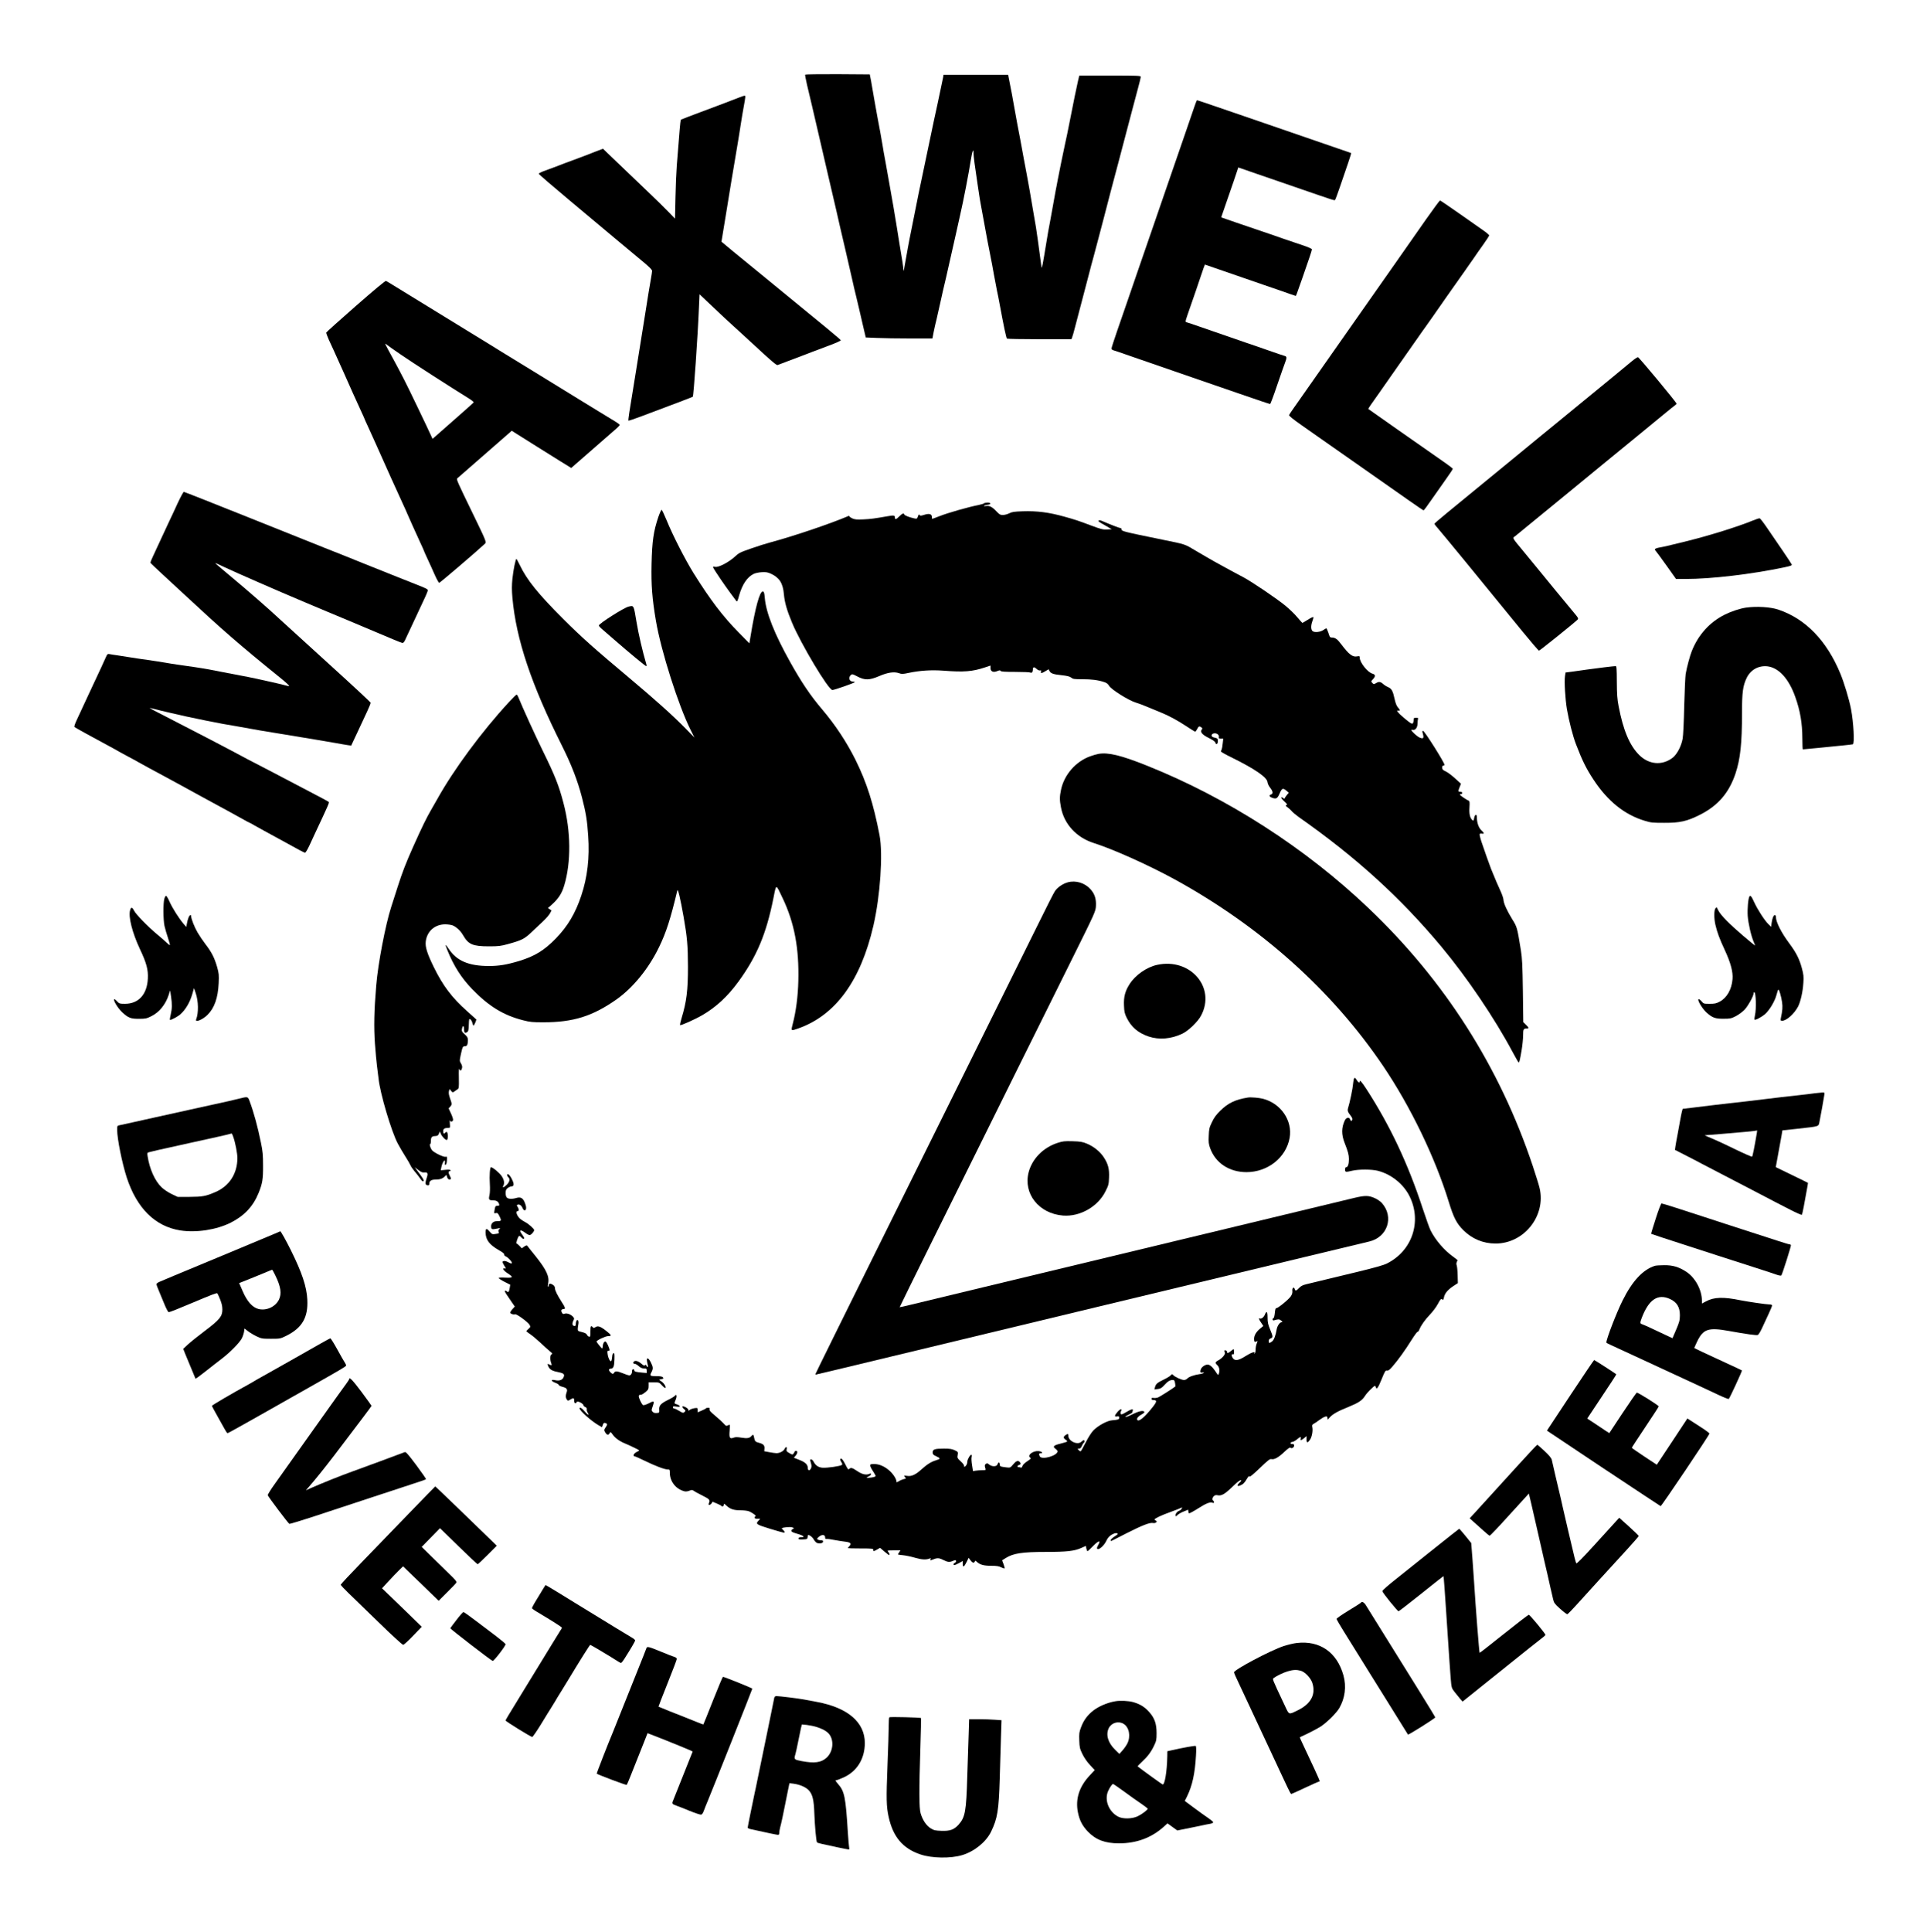 <?xml version="1.0" standalone="no"?>
<!DOCTYPE svg PUBLIC "-//W3C//DTD SVG 20010904//EN"
 "http://www.w3.org/TR/2001/REC-SVG-20010904/DTD/svg10.dtd">
<svg version="1.0" xmlns="http://www.w3.org/2000/svg"
 width="2500pt" height="2506pt" viewBox="0 0 2500 2506"
 preserveAspectRatio="xMidYMid meet">
<g transform="translate(0,2506) scale(0.1,-0.1)"
fill="#000000" stroke="none">
<path d="M10446 24092 c-3 -5 8 -62 23 -128 40 -166 96 -406 130 -554 70 -305
123 -533 146 -630 24 -100 87 -369 106 -455 20 -93 61 -266 119 -515 34 -146
73 -314 86 -375 13 -60 35 -155 49 -210 25 -102 39 -164 95 -406 l32 -136 141
-6 c78 -4 273 -7 433 -7 l291 0 17 88 c10 48 26 121 37 162 10 41 30 129 44
195 14 66 32 145 39 175 8 30 26 107 40 170 88 386 110 486 131 580 13 58 35
157 49 220 45 194 114 552 141 725 19 117 35 158 35 87 0 -39 17 -169 54 -412
8 -52 18 -115 21 -140 3 -25 15 -90 25 -145 24 -130 54 -291 80 -435 12 -63
30 -155 40 -205 10 -49 31 -157 45 -240 15 -82 33 -177 40 -210 7 -33 21 -98
29 -145 60 -323 90 -466 100 -472 6 -4 197 -8 424 -8 l412 0 10 26 c6 14 21
69 35 123 29 112 94 361 125 476 12 44 37 139 55 210 18 72 47 180 64 240 16
61 44 164 61 230 17 66 51 194 75 285 23 91 61 235 83 320 23 85 48 182 57
215 9 33 27 101 40 150 13 50 35 135 50 190 36 136 84 319 133 505 22 85 57
214 76 286 20 73 36 139 36 148 0 14 -39 16 -399 16 l-399 0 -16 -67 c-16 -67
-58 -272 -116 -568 -16 -82 -38 -190 -50 -240 -22 -100 -86 -413 -100 -490 -5
-27 -15 -84 -24 -125 -8 -41 -24 -131 -36 -200 -12 -69 -30 -168 -40 -220 -11
-52 -31 -167 -45 -255 -46 -283 -59 -352 -63 -320 -2 17 -10 75 -18 130 -8 55
-21 152 -29 215 -15 115 -28 197 -65 405 -11 61 -29 166 -40 235 -12 69 -30
168 -40 220 -10 52 -26 133 -34 180 -36 199 -68 371 -86 460 -10 52 -28 151
-40 220 -19 113 -41 228 -71 378 l-10 52 -419 0 -419 0 -6 -37 c-8 -42 -48
-233 -70 -333 -8 -36 -31 -141 -51 -235 -70 -335 -113 -541 -129 -615 -30
-136 -105 -503 -135 -660 -17 -85 -39 -198 -50 -250 -10 -52 -31 -162 -45
-245 -32 -184 -32 -187 -34 -151 -1 30 -19 144 -51 331 -10 61 -28 173 -40
250 -12 77 -30 185 -40 240 -10 55 -30 170 -45 255 -15 85 -40 227 -56 315
-17 88 -34 185 -38 215 -11 67 -45 260 -71 390 -10 52 -28 156 -41 230 -12 74
-29 173 -38 220 l-17 85 -416 3 c-229 1 -419 -2 -422 -6z"/>
<path d="M9575 23790 c-97 -38 -384 -147 -478 -181 -43 -16 -120 -45 -172 -65
l-93 -37 -6 -41 c-3 -22 -12 -126 -20 -231 -9 -104 -20 -251 -26 -325 -6 -74
-14 -259 -17 -411 l-6 -275 -81 84 c-45 47 -173 173 -286 280 -234 224 -418
399 -506 484 l-61 59 -94 -36 c-52 -20 -104 -40 -115 -45 -12 -5 -84 -32 -160
-60 -77 -28 -184 -68 -239 -90 -55 -21 -128 -48 -162 -60 -35 -13 -63 -28 -63
-34 0 -6 183 -164 407 -351 223 -187 508 -425 632 -529 124 -104 272 -227 329
-274 70 -59 102 -91 102 -106 0 -11 -7 -57 -15 -101 -14 -75 -39 -229 -84
-515 -49 -305 -175 -1093 -197 -1223 -8 -54 -14 -101 -11 -103 3 -3 83 24 178
60 447 167 652 246 657 250 11 11 65 794 80 1165 l7 164 140 -132 c76 -73 182
-172 234 -220 53 -47 214 -196 359 -329 197 -183 267 -242 280 -237 23 9 242
92 317 120 33 12 89 34 125 48 36 14 136 51 223 84 90 33 156 63 155 69 -3 12
-137 123 -1030 853 -285 232 -518 424 -518 426 0 2 9 57 20 122 11 65 29 174
40 243 23 148 106 649 150 905 10 61 29 173 40 250 12 77 30 186 41 243 22
121 23 132 7 131 -7 -1 -44 -13 -83 -29z"/>
<path d="M15498 23683 c-14 -43 -72 -211 -128 -373 -113 -329 -166 -482 -245
-710 -29 -85 -99 -287 -154 -447 -56 -161 -146 -425 -202 -585 -55 -161 -125
-363 -154 -448 -29 -85 -85 -247 -124 -359 -39 -113 -71 -212 -71 -222 0 -9
10 -19 23 -22 12 -3 108 -35 212 -72 190 -66 374 -130 535 -185 47 -16 171
-59 275 -95 105 -37 235 -81 290 -100 55 -18 192 -66 305 -105 266 -92 408
-140 418 -140 5 0 46 109 91 243 46 133 91 264 102 291 25 64 24 82 -3 89 -13
3 -108 35 -213 72 -104 37 -235 82 -290 100 -91 31 -260 90 -610 211 -71 25
-140 48 -152 51 -28 7 -28 5 2 95 100 287 140 404 166 483 16 50 37 109 45
132 l16 41 232 -80 c127 -44 362 -125 521 -180 160 -55 321 -110 358 -124 l68
-23 14 32 c7 18 41 113 75 212 34 99 75 218 91 264 16 47 29 90 29 97 0 6 -42
26 -92 43 -51 17 -178 60 -283 96 -104 37 -242 84 -305 105 -63 22 -200 69
-305 104 -104 36 -191 66 -191 66 -1 0 14 44 33 98 128 370 157 453 171 498
l17 52 245 -85 c135 -47 263 -91 285 -98 22 -7 153 -52 290 -100 414 -143 427
-147 435 -139 5 5 34 83 65 174 31 91 77 225 102 298 25 73 44 134 42 136 -2
2 -78 28 -169 59 -157 54 -298 102 -955 329 -159 55 -335 115 -390 134 -55 18
-185 63 -289 99 -104 36 -192 65 -196 65 -4 0 -18 -35 -32 -77z"/>
<path d="M18503 22218 c-93 -134 -271 -387 -394 -563 -124 -176 -427 -608
-674 -960 -441 -629 -553 -789 -654 -932 -28 -39 -54 -78 -57 -86 -4 -10 45
-50 163 -133 92 -65 191 -133 218 -153 28 -19 266 -186 530 -371 264 -185 558
-391 653 -458 95 -67 177 -122 181 -122 4 0 52 64 106 143 55 78 139 198 187
266 49 68 88 127 86 132 -2 4 -51 42 -110 83 -203 142 -234 163 -608 425 -206
145 -376 264 -378 266 -2 2 13 27 34 57 21 29 63 89 94 133 31 44 72 103 91
130 20 28 84 119 142 203 59 83 155 221 214 305 112 160 142 203 233 330 59
84 59 84 222 318 60 85 151 215 204 289 52 74 115 164 140 200 24 36 77 112
119 170 41 58 75 110 75 117 0 6 -35 36 -77 65 -43 30 -185 129 -315 221 -131
92 -242 167 -246 167 -5 0 -85 -109 -179 -242z"/>
<path d="M4614 21089 c-208 -182 -380 -337 -382 -343 -1 -7 14 -48 33 -91 20
-44 47 -102 60 -130 46 -101 114 -251 133 -295 52 -119 194 -435 231 -513 22
-48 41 -89 41 -92 0 -2 17 -41 39 -87 21 -46 67 -146 101 -223 136 -307 277
-618 369 -818 23 -49 41 -90 41 -92 0 -4 135 -303 186 -413 19 -40 34 -74 34
-77 0 -2 19 -46 43 -97 24 -51 66 -143 93 -205 27 -62 55 -113 62 -113 10 0
499 418 595 509 19 19 14 33 -155 381 -203 417 -219 453 -206 465 7 7 159 139
338 295 179 156 335 292 347 303 l22 20 63 -40 c35 -23 145 -92 245 -154 101
-63 246 -153 323 -202 l141 -87 282 246 c155 136 297 260 315 275 17 16 32 33
32 38 0 5 -26 24 -57 43 -32 20 -130 79 -218 133 -88 54 -200 123 -250 153
-49 30 -135 83 -190 117 -55 34 -242 149 -415 255 -173 106 -355 218 -405 248
-49 31 -115 71 -145 90 -30 18 -300 184 -600 368 -300 184 -589 361 -642 394
-53 33 -103 63 -111 66 -9 3 -159 -122 -393 -327z m581 -625 c167 -115 645
-422 895 -577 33 -21 58 -42 55 -47 -4 -6 -113 -103 -243 -217 -130 -114 -239
-210 -242 -213 -3 -3 -15 -13 -27 -24 l-22 -18 -24 53 c-13 30 -94 200 -180
379 -140 292 -191 392 -301 595 -116 211 -120 221 -95 199 13 -11 96 -70 184
-130z"/>
<path d="M21170 20374 c-36 -30 -155 -129 -265 -219 -110 -90 -297 -243 -415
-340 -118 -97 -255 -210 -305 -250 -49 -41 -133 -109 -185 -151 -52 -43 -219
-180 -370 -304 -151 -124 -311 -255 -355 -291 -472 -385 -661 -542 -664 -551
-2 -5 12 -26 31 -46 19 -21 187 -224 374 -452 186 -228 383 -469 437 -535 55
-66 190 -231 300 -367 111 -136 207 -247 213 -248 10 0 448 352 498 400 18 18
16 21 -60 112 -83 99 -355 429 -438 532 -27 34 -108 132 -180 219 -179 217
-166 194 -127 224 18 14 137 112 265 217 128 105 329 270 447 366 117 96 304
249 414 340 111 91 309 253 440 360 131 107 295 242 364 299 69 57 134 109
143 115 10 6 18 15 18 21 -1 17 -485 600 -500 602 -8 1 -44 -23 -80 -53z"/>
<path d="M2305 18533 c-37 -82 -87 -188 -111 -238 -23 -49 -71 -153 -107 -230
-36 -77 -81 -175 -101 -218 -21 -43 -36 -82 -34 -87 2 -5 73 -73 158 -151 85
-78 211 -195 280 -259 491 -457 711 -649 1244 -1080 71 -57 124 -106 118 -108
-7 -2 -35 3 -64 12 -29 8 -107 26 -173 41 -66 14 -158 34 -205 45 -47 10 -132
28 -190 38 -58 11 -157 30 -220 42 -63 12 -146 28 -185 36 -66 13 -263 43
-418 64 -38 5 -105 16 -150 24 -45 8 -149 24 -232 36 -82 11 -188 27 -235 35
-47 8 -119 19 -160 25 -41 5 -87 13 -101 16 -24 4 -28 0 -48 -46 -12 -27 -39
-87 -60 -132 -21 -46 -89 -191 -151 -323 -61 -132 -132 -284 -157 -338 -29
-60 -43 -101 -37 -107 8 -8 231 -131 494 -272 41 -23 80 -44 85 -48 6 -4 60
-33 120 -65 61 -32 119 -64 130 -71 11 -6 74 -41 140 -77 66 -35 170 -91 230
-124 61 -33 139 -76 175 -95 36 -20 157 -86 270 -148 113 -61 264 -144 335
-182 72 -39 165 -91 207 -114 42 -24 79 -44 82 -44 3 0 31 -15 63 -34 32 -18
90 -50 128 -71 227 -123 417 -227 465 -254 30 -17 61 -31 68 -31 7 0 31 39 54
88 22 48 52 114 68 147 189 402 194 415 184 424 -5 5 -72 41 -149 81 -77 40
-210 110 -295 155 -85 45 -227 119 -315 165 -244 126 -386 200 -430 225 -22
12 -98 53 -170 90 -71 37 -175 91 -230 120 -55 29 -206 107 -335 173 -369 189
-417 214 -390 208 116 -29 161 -39 270 -65 223 -54 686 -147 825 -167 22 -3
83 -14 135 -24 52 -10 138 -25 190 -34 176 -29 345 -57 400 -66 134 -21 494
-82 590 -99 58 -11 126 -22 151 -26 l45 -6 79 168 c43 92 100 215 127 272 27
57 48 110 46 117 -2 7 -239 228 -528 490 -289 262 -577 525 -640 583 -152 142
-413 370 -641 560 -231 194 -223 186 -179 167 19 -8 62 -28 95 -44 105 -51
709 -315 1035 -452 107 -45 236 -99 285 -120 50 -21 178 -75 285 -119 107 -45
215 -90 240 -101 25 -10 88 -37 140 -59 52 -22 143 -60 202 -85 59 -25 113
-46 121 -46 8 0 22 15 30 33 8 17 64 138 125 267 60 129 124 265 141 302 17
37 31 73 31 81 0 15 -24 27 -155 78 -79 31 -237 93 -325 129 -43 17 -134 54
-347 139 -54 21 -172 69 -263 106 -91 36 -203 81 -250 99 -47 19 -474 189
-949 380 -475 190 -869 346 -876 346 -6 0 -42 -66 -80 -147z"/>
<path d="M12766 18531 c-3 -4 -34 -14 -68 -21 -133 -26 -394 -100 -509 -145
-49 -19 -91 -35 -94 -35 -3 0 -5 11 -5 25 0 38 -36 48 -100 27 -45 -14 -52
-14 -60 -2 -7 12 -12 8 -21 -18 -10 -30 -14 -33 -43 -27 -63 13 -128 37 -133
51 -8 22 -25 16 -68 -26 -40 -40 -55 -43 -55 -10 0 26 -16 28 -100 13 -173
-30 -210 -35 -308 -40 -85 -4 -110 -2 -143 12 -21 10 -39 22 -39 28 0 5 -6 7
-12 4 -237 -101 -711 -261 -1012 -342 -54 -14 -168 -50 -253 -80 -141 -49
-158 -57 -211 -107 -79 -72 -210 -140 -253 -131 -27 5 -31 4 -26 -10 10 -25
142 -221 221 -327 39 -52 74 -99 78 -105 11 -15 17 -3 38 74 40 141 104 236
188 277 20 10 67 20 104 22 55 3 76 0 120 -20 110 -51 156 -123 168 -267 10
-107 39 -208 106 -369 116 -277 472 -872 523 -872 25 0 291 93 291 102 0 4
-13 8 -29 8 -43 0 -57 52 -23 84 18 15 23 14 86 -19 97 -50 154 -49 284 6 111
48 193 59 256 37 35 -13 49 -12 125 4 147 31 295 40 448 29 267 -21 379 -12
541 42 l72 24 0 -32 c0 -45 36 -61 87 -40 29 12 38 13 44 3 6 -10 54 -13 191
-13 101 0 189 -4 197 -9 16 -10 31 9 31 41 0 33 16 36 46 8 17 -16 36 -24 47
-21 14 3 16 0 12 -15 -9 -26 11 -24 59 6 l40 24 11 -22 c16 -32 49 -44 158
-55 72 -8 104 -16 124 -31 23 -19 40 -21 143 -21 121 0 202 -10 282 -36 35
-11 52 -24 67 -50 28 -48 255 -190 346 -217 28 -8 91 -31 140 -52 50 -21 128
-53 175 -72 114 -46 224 -105 346 -186 55 -37 105 -67 110 -67 5 0 16 15 25
32 18 38 29 43 54 24 16 -12 17 -16 6 -29 -25 -31 6 -68 93 -110 49 -24 80
-46 83 -58 9 -34 33 -22 33 16 0 36 -3 38 -53 50 -40 8 -35 49 6 53 35 4 67
-22 60 -49 -4 -16 0 -19 26 -19 l31 0 -7 -62 c-3 -35 -10 -71 -14 -80 -5 -9
-9 -21 -9 -26 0 -5 66 -42 148 -82 292 -144 452 -254 456 -316 1 -17 16 -49
34 -71 37 -47 41 -79 12 -88 -32 -10 -23 -31 20 -45 48 -16 64 -6 92 60 29 67
42 72 87 34 l31 -26 -24 -29 c-13 -15 -26 -34 -28 -41 -4 -10 -8 -10 -22 1 -9
8 -20 11 -24 6 -4 -4 15 -27 41 -51 30 -27 43 -44 33 -44 -24 0 -19 -16 12
-35 15 -10 37 -31 50 -46 13 -16 54 -50 90 -76 744 -522 1319 -1044 1852
-1683 331 -397 690 -927 925 -1368 39 -73 73 -132 77 -132 10 0 15 21 38 154
11 65 20 154 20 196 0 82 5 90 51 90 27 0 24 11 -15 49 l-34 33 -5 401 c-5
341 -9 422 -26 532 -48 296 -49 299 -110 398 -70 113 -114 210 -116 257 -1 19
-18 69 -37 110 -31 65 -74 167 -124 290 -19 47 -88 244 -125 353 -16 49 -26
93 -23 99 4 5 17 8 30 5 33 -6 30 9 -10 46 -34 32 -56 99 -56 167 0 46 -27 38
-35 -10 -6 -34 -9 -39 -22 -29 -32 27 -45 81 -39 166 4 66 2 82 -10 87 -26 10
-114 70 -114 78 0 5 7 8 15 8 8 0 15 7 15 15 0 9 -9 15 -25 15 -30 0 -30 6 -8
62 l17 42 -75 68 c-41 38 -95 79 -121 91 -39 18 -47 27 -48 50 0 17 5 27 15
27 8 0 15 4 15 9 0 30 -259 440 -278 441 -8 0 -11 -7 -8 -17 23 -79 16 -92
-37 -70 -32 14 -107 82 -107 98 0 4 9 5 19 2 32 -8 61 30 61 81 0 24 3 51 6
60 5 13 -1 16 -25 16 -27 0 -31 -3 -31 -27 0 -16 -4 -34 -9 -42 -11 -18 -29
-7 -125 74 -74 63 -99 97 -66 88 27 -7 25 10 -5 42 -16 18 -30 53 -41 103 -23
108 -40 140 -83 158 -20 8 -45 23 -56 33 -43 39 -63 44 -100 22 -32 -18 -34
-18 -49 -2 -21 23 -21 23 10 56 31 34 28 56 -11 67 -62 16 -165 146 -165 207
0 21 -3 23 -35 17 -58 -11 -106 26 -204 156 -49 66 -79 88 -119 88 -27 0 -31
5 -48 60 -11 33 -23 60 -27 60 -4 0 -21 -10 -37 -21 -39 -29 -120 -37 -143
-14 -21 20 -22 69 -2 125 8 23 15 46 15 51 0 12 -27 0 -87 -38 -29 -18 -54
-33 -57 -33 -2 0 -33 34 -68 76 -34 41 -106 110 -158 152 -115 93 -425 303
-535 362 -44 23 -122 65 -174 93 -124 66 -263 144 -442 250 -156 93 -131 84
-439 147 -516 106 -530 109 -530 135 0 8 -6 15 -13 15 -12 0 -140 49 -229 88
-32 14 -50 17 -54 10 -7 -12 -7 -12 95 -70 l74 -43 -61 -3 c-55 -3 -80 4 -219
56 -159 60 -197 72 -333 110 -204 57 -356 76 -544 70 -109 -4 -138 -8 -173
-26 -23 -12 -60 -22 -82 -22 -34 0 -45 6 -83 46 -56 59 -91 78 -136 70 -21 -3
-32 -2 -26 4 5 5 24 10 43 12 51 5 53 28 2 28 -22 0 -42 -4 -45 -9z"/>
<path d="M8542 18358 c-64 -190 -82 -315 -89 -613 -6 -271 7 -447 57 -740 67
-393 292 -1099 451 -1416 l48 -96 -117 120 c-161 164 -383 364 -732 657 -452
379 -616 525 -851 760 -323 322 -473 507 -564 698 -22 45 -42 82 -45 82 -11 0
-40 -141 -52 -256 -9 -90 -9 -145 0 -250 49 -538 244 -1121 642 -1915 124
-248 203 -453 260 -671 52 -202 68 -300 81 -500 20 -282 -10 -538 -90 -776
-76 -228 -175 -396 -329 -554 -150 -155 -275 -231 -474 -292 -162 -49 -263
-66 -395 -66 -260 0 -417 66 -520 220 -50 74 -53 69 -17 -20 80 -198 180 -355
316 -496 218 -226 409 -343 665 -408 88 -23 123 -26 262 -26 389 0 640 79 951
298 215 153 416 400 550 677 92 189 149 366 237 735 7 32 40 -107 82 -345 46
-263 55 -370 56 -645 0 -305 -18 -452 -82 -663 -14 -48 -24 -90 -20 -93 9 -9
195 74 294 132 177 104 325 242 465 434 238 328 359 617 452 1080 38 191 29
191 120 -1 152 -319 214 -649 203 -1074 -5 -199 -30 -394 -72 -554 -25 -97
-27 -95 73 -60 481 170 808 617 973 1332 89 386 126 929 80 1172 -79 411 -167
688 -315 985 -114 228 -261 450 -431 650 -152 180 -263 343 -414 613 -204 365
-313 640 -329 830 -6 67 -10 82 -25 85 -40 8 -100 -211 -161 -588 l-14 -85
-134 136 c-209 211 -375 430 -593 779 -107 173 -268 487 -348 684 -30 72 -58
131 -63 133 -6 2 -24 -38 -42 -89z"/>
<path d="M22740 18308 c-194 -80 -578 -199 -860 -268 -69 -17 -159 -39 -200
-49 -41 -11 -105 -25 -142 -31 -44 -8 -68 -17 -68 -26 0 -7 4 -15 9 -18 4 -3
66 -87 137 -186 l128 -180 121 0 c338 0 854 61 1283 151 82 17 102 25 97 37
-3 8 -53 85 -112 171 -59 86 -148 217 -199 291 -50 74 -97 136 -105 137 -8 1
-48 -12 -89 -29z"/>
<path d="M8153 17191 c-62 -16 -383 -220 -383 -244 0 -7 13 -23 29 -37 16 -14
91 -79 167 -145 203 -177 407 -345 417 -345 5 0 7 8 4 18 -51 172 -104 401
-130 559 -36 218 -33 211 -104 194z"/>
<path d="M22650 17178 c-76 -11 -191 -49 -275 -91 -194 -97 -342 -260 -426
-471 -25 -61 -66 -215 -80 -298 -5 -34 -14 -223 -19 -418 -4 -195 -13 -384
-20 -420 -17 -98 -74 -207 -133 -251 -135 -101 -304 -87 -430 37 -125 124
-208 320 -268 634 -18 93 -22 153 -23 318 -1 174 -3 202 -16 202 -24 0 -254
-28 -365 -44 -55 -8 -141 -20 -192 -27 l-92 -12 -7 -45 c-11 -70 3 -303 25
-432 26 -150 77 -349 116 -450 83 -216 132 -316 230 -465 182 -276 401 -453
662 -531 80 -25 103 -27 253 -27 204 -1 297 20 465 105 232 117 376 283 460
533 63 189 85 388 85 788 0 268 11 351 61 455 51 105 155 162 270 149 146 -18
277 -161 360 -397 64 -178 91 -340 92 -537 0 -79 3 -143 6 -143 8 0 381 36
522 51 63 6 120 13 127 15 24 7 10 279 -24 459 -24 124 -89 339 -139 460 -177
427 -452 710 -805 828 -102 34 -282 45 -420 25z"/>
<path d="M6603 15953 c-352 -381 -715 -872 -930 -1258 -25 -44 -60 -107 -80
-140 -63 -109 -112 -209 -236 -485 -93 -209 -137 -323 -197 -510 -29 -91 -67
-210 -85 -265 -74 -229 -171 -734 -194 -1015 -28 -333 -32 -540 -17 -756 9
-115 20 -244 26 -285 6 -41 15 -117 21 -169 19 -190 168 -693 251 -846 23 -44
66 -116 95 -162 29 -45 59 -97 67 -115 7 -18 32 -54 54 -80 23 -26 56 -68 73
-93 22 -32 34 -43 42 -35 11 11 -3 33 -78 134 l-35 47 47 -36 c37 -28 54 -35
80 -32 42 5 49 -14 28 -73 -20 -60 -19 -86 4 -92 23 -6 31 0 31 24 0 32 29 49
80 49 57 0 91 11 120 40 l21 21 10 -31 c7 -19 18 -30 30 -30 22 0 24 16 4 50
-19 33 -19 60 1 60 9 0 12 5 8 11 -4 8 -27 9 -66 5 l-60 -6 7 37 c8 46 33 95
44 89 5 -3 6 -17 3 -32 -4 -20 -1 -25 9 -22 9 3 15 23 17 57 3 49 2 52 -17 46
-23 -7 -145 51 -174 83 -21 23 -40 82 -26 82 5 0 9 17 9 38 0 51 12 65 55 66
31 2 39 7 49 31 l12 29 13 -31 c16 -38 66 -87 80 -79 15 9 14 93 -1 102 -6 4
-16 0 -23 -9 -15 -21 -25 -12 -25 24 0 28 19 39 68 39 22 0 23 3 18 58 -3 31
-3 49 0 39 7 -23 38 -18 42 6 2 10 -10 47 -27 84 l-31 66 20 22 c25 27 25 36
-2 110 -15 42 -19 70 -14 90 l8 30 20 -24 c16 -21 22 -23 36 -13 9 7 28 20 42
29 25 16 25 16 23 152 -2 97 0 129 7 113 12 -28 25 -22 34 14 5 17 0 37 -13
60 -20 33 -20 35 -2 118 22 100 25 106 55 106 26 0 36 22 36 81 0 29 -7 42
-40 72 -41 36 -44 45 -34 85 10 36 24 25 24 -17 0 -46 11 -57 39 -39 17 10 21
25 23 96 3 78 4 82 21 69 10 -7 22 -28 25 -45 4 -18 11 -34 15 -35 6 -1 33 55
37 79 0 0 -54 49 -119 107 -200 178 -316 333 -435 576 -84 173 -110 256 -103
325 14 134 116 226 252 226 36 0 80 -6 99 -14 47 -20 101 -70 132 -124 70
-123 126 -147 339 -147 123 0 153 4 244 29 182 50 215 67 311 158 48 46 116
110 151 143 35 33 73 77 84 97 l20 38 -23 16 -23 15 49 44 c88 79 131 145 162
249 91 301 87 706 -10 1071 -60 229 -110 354 -264 668 -98 200 -256 544 -326
715 -5 12 -13 22 -18 22 -5 0 -50 -44 -99 -97z"/>
<path d="M14250 15281 c-25 -5 -72 -18 -104 -30 -189 -67 -340 -239 -381 -436
-19 -89 -19 -134 0 -230 41 -216 201 -389 425 -460 257 -82 715 -288 1053
-473 1117 -614 2041 -1442 2703 -2422 353 -523 672 -1183 849 -1757 63 -206
102 -282 189 -369 114 -114 258 -174 419 -174 371 0 656 360 571 720 -8 36
-48 164 -88 285 -428 1282 -1142 2404 -2130 3344 -819 780 -1827 1429 -2869
1847 -341 137 -511 178 -637 155z"/>
<path d="M13852 13615 c-64 -18 -132 -64 -166 -114 -14 -20 -115 -218 -224
-441 -110 -223 -378 -765 -597 -1205 -219 -440 -486 -980 -595 -1200 -109
-220 -533 -1077 -944 -1904 -410 -827 -746 -1508 -746 -1513 0 -4 2 -8 4 -8 5
0 664 158 986 236 102 25 325 78 495 119 171 41 499 120 730 176 740 178 814
196 1175 283 470 113 1507 362 3060 736 366 88 695 167 733 176 237 55 325
317 166 498 -17 19 -55 47 -85 61 -85 40 -131 41 -274 7 -69 -17 -278 -67
-465 -112 -545 -131 -678 -163 -1075 -259 -1490 -358 -1916 -461 -2830 -681
-228 -55 -602 -145 -830 -200 -228 -55 -478 -115 -555 -134 -77 -19 -141 -33
-143 -32 -1 2 192 394 429 872 237 478 529 1067 649 1309 216 436 598 1208
1168 2355 291 587 295 596 300 667 5 91 -15 156 -69 217 -74 84 -192 120 -297
91z"/>
<path d="M2132 13401 c-16 -53 -15 -272 2 -351 8 -36 28 -105 45 -155 16 -49
28 -92 25 -94 -2 -3 -23 13 -47 36 -23 22 -73 66 -112 98 -117 96 -284 266
-306 313 -24 48 -39 50 -51 6 -25 -84 28 -293 127 -504 86 -182 109 -267 103
-384 -10 -205 -120 -326 -296 -326 -69 0 -76 2 -102 30 -15 17 -31 30 -34 30
-28 0 38 -113 100 -171 78 -72 109 -84 214 -84 88 0 101 3 162 33 105 51 187
153 228 281 l17 54 12 -77 c15 -102 14 -158 -4 -235 -9 -35 -13 -67 -10 -70 8
-7 103 43 135 72 68 61 123 154 154 260 l23 80 22 -64 c36 -106 39 -255 6
-342 -18 -45 85 -4 148 60 89 88 135 219 144 409 5 110 3 128 -21 214 -35 119
-69 187 -149 291 -35 46 -82 116 -104 154 -40 68 -83 178 -83 210 0 26 -21 16
-34 -17 -8 -18 -17 -53 -21 -78 l-8 -44 -34 39 c-59 68 -147 207 -183 288 -18
42 -39 77 -45 77 -7 0 -17 -17 -23 -39z"/>
<path d="M22696 13431 c-16 -24 -28 -166 -22 -251 7 -97 44 -260 78 -338 10
-24 18 -45 18 -48 0 -2 -72 57 -160 132 -170 145 -286 262 -316 322 -11 20
-20 39 -22 42 -2 3 -10 -4 -18 -14 -18 -26 -18 -132 1 -212 23 -99 53 -180
120 -324 77 -165 110 -287 102 -380 -11 -134 -74 -244 -166 -292 -45 -24 -65
-28 -131 -28 -75 0 -79 1 -103 30 -14 17 -31 30 -37 30 -29 0 39 -119 100
-174 74 -67 114 -81 220 -80 87 0 100 3 159 33 35 18 86 55 112 82 45 46 119
179 119 213 0 9 4 16 9 16 22 0 29 -216 9 -299 -6 -28 -9 -54 -5 -57 9 -10 89
32 135 71 56 48 127 166 148 245 10 36 20 69 24 73 10 11 39 -85 50 -164 9
-61 5 -107 -16 -206 -6 -30 -4 -33 18 -33 57 0 159 93 207 187 31 62 61 194
67 303 6 83 3 108 -20 194 -32 118 -73 200 -165 323 -100 134 -171 274 -171
338 0 15 -6 25 -14 25 -17 0 -33 -40 -42 -103 l-6 -49 -34 33 c-49 47 -140
187 -185 284 -36 80 -51 97 -63 76z"/>
<path d="M15013 12545 c-135 -29 -283 -132 -357 -248 -59 -91 -79 -167 -74
-278 3 -83 8 -104 35 -160 61 -123 148 -197 286 -244 135 -45 291 -32 436 37
79 37 202 156 243 234 195 366 -139 752 -569 659z"/>
<path d="M17555 11008 c-5 -66 -43 -248 -66 -321 -10 -33 -4 -51 33 -98 18
-22 26 -42 22 -52 -8 -23 -21 -21 -29 3 -10 33 -50 26 -68 -12 -45 -96 -45
-183 -3 -292 44 -111 56 -156 56 -211 0 -64 -14 -105 -35 -105 -10 0 -15 -10
-15 -30 0 -35 7 -36 95 -15 81 19 251 19 329 -1 177 -45 337 -174 416 -337
158 -327 28 -705 -299 -867 -42 -21 -160 -54 -374 -106 -359 -86 -574 -138
-667 -161 -49 -12 -73 -24 -96 -49 -36 -39 -50 -42 -57 -14 -9 35 -36 14 -31
-23 3 -22 -2 -43 -18 -69 -26 -41 -171 -160 -190 -156 -9 2 -15 -18 -19 -62
-3 -35 -11 -66 -18 -68 -19 -6 -13 -34 7 -28 57 17 69 17 93 -3 19 -16 21 -20
7 -21 -24 0 -56 -46 -64 -89 -14 -84 -35 -140 -60 -160 -35 -27 -44 -26 -44 4
0 18 7 28 25 35 32 12 32 22 -7 116 -27 64 -33 93 -33 152 0 49 -4 72 -12 72
-6 0 -14 -9 -18 -19 -12 -39 -44 -69 -66 -64 -20 5 -20 4 -9 -18 7 -13 21 -36
32 -51 l18 -27 -45 -37 c-49 -42 -75 -87 -75 -131 0 -37 8 -45 31 -33 17 10
17 8 4 -25 -8 -19 -15 -54 -15 -79 0 -25 -5 -48 -12 -52 -7 -4 -8 -3 -4 4 17
28 -43 8 -115 -38 -89 -57 -137 -65 -163 -28 -21 29 -21 59 -1 52 12 -5 15 2
15 30 0 20 -3 36 -6 36 -3 0 -19 -11 -36 -25 -33 -28 -48 -32 -48 -11 0 15
-24 28 -34 19 -3 -3 -1 -14 4 -24 13 -22 -30 -75 -84 -104 -43 -23 -44 -34
-11 -65 26 -24 32 -72 16 -114 -6 -16 -12 -11 -40 33 -38 58 -75 91 -103 91
-33 0 -75 -28 -88 -59 -15 -36 -7 -51 22 -43 13 3 19 1 15 -5 -4 -6 -28 -14
-54 -17 -71 -10 -138 -34 -158 -56 -10 -11 -30 -20 -44 -20 -32 0 -121 41
-140 64 -13 15 -15 15 -33 -4 -11 -12 -53 -37 -93 -56 -80 -38 -100 -56 -111
-98 l-7 -29 44 6 c36 4 51 14 84 50 45 50 72 67 108 67 22 0 26 -6 32 -41 4
-22 5 -42 3 -43 -27 -23 -198 -131 -221 -141 -18 -7 -44 -11 -60 -8 -20 4 -27
1 -27 -11 0 -10 8 -16 23 -16 49 0 48 -19 -6 -88 -107 -137 -189 -204 -204
-166 -7 19 17 46 62 70 19 10 34 23 32 29 -8 22 -60 15 -130 -18 -39 -19 -82
-38 -94 -42 -40 -11 -25 5 22 26 25 11 45 24 45 29 0 4 3 15 6 24 10 26 -20
19 -86 -21 -49 -29 -63 -34 -70 -23 -5 8 -4 22 2 33 22 41 -9 35 -45 -8 -41
-49 -42 -65 -2 -57 20 3 25 0 25 -17 0 -23 -13 -27 -95 -34 -62 -5 -180 -69
-241 -132 -23 -23 -66 -91 -98 -153 -31 -61 -60 -113 -65 -116 -5 -3 -16 3
-26 14 -18 19 -17 20 4 20 16 0 26 10 36 34 8 19 19 37 25 41 13 8 13 35 0 35
-5 0 -19 -9 -30 -20 -49 -49 -170 7 -170 77 0 27 -8 29 -38 7 -29 -20 -28 -38
4 -59 14 -9 22 -20 18 -24 -5 -4 -44 -16 -88 -27 -87 -21 -103 -37 -63 -66 15
-11 27 -26 27 -33 0 -56 -203 -115 -230 -66 -15 29 -12 41 11 41 39 0 13 25
-29 28 -72 5 -148 -54 -108 -84 15 -11 11 -16 -38 -49 -35 -23 -59 -47 -62
-62 -4 -16 -11 -22 -21 -19 -8 3 -21 6 -29 6 -21 0 -17 21 6 27 23 6 26 23 8
41 -22 22 -47 12 -84 -33 -36 -43 -39 -44 -83 -39 -84 10 -91 13 -91 39 0 30
-20 33 -27 5 -10 -37 -75 -38 -116 -2 -14 12 -22 14 -35 5 -18 -11 -20 -24 -8
-60 7 -22 5 -23 -41 -23 -26 0 -64 -3 -84 -6 l-36 -6 -12 76 c-7 42 -10 90 -6
106 4 19 3 30 -4 30 -16 0 -51 -61 -51 -88 0 -29 -15 -58 -34 -65 -10 -4 -13
-1 -9 9 3 9 -12 31 -42 58 -45 42 -47 46 -40 83 6 40 6 40 -39 62 -37 17 -65
21 -140 21 -118 0 -146 -9 -146 -49 0 -23 7 -32 38 -46 68 -32 68 -37 7 -56
-66 -20 -115 -51 -192 -120 -72 -66 -128 -92 -182 -83 -44 7 -49 4 -26 -20 13
-13 11 -15 -18 -21 -17 -4 -47 -16 -64 -27 -29 -17 -33 -18 -33 -3 0 30 -38
91 -85 134 -62 58 -136 91 -202 91 -47 0 -53 -2 -53 -20 0 -11 16 -43 35 -71
19 -28 35 -57 35 -64 0 -8 -21 -15 -56 -20 -65 -8 -77 -3 -34 15 16 7 30 19
30 27 0 11 -5 13 -17 7 -44 -20 -97 -9 -160 34 -67 45 -84 50 -106 28 -12 -12
-19 -3 -50 60 -22 43 -43 74 -52 74 -19 0 -19 -15 1 -46 12 -17 14 -28 7 -35
-16 -16 -192 -41 -251 -37 -56 5 -91 29 -118 81 -8 15 -21 27 -29 27 -18 0
-18 -2 -3 -51 8 -29 8 -45 0 -64 -16 -35 -42 -33 -42 4 0 44 -32 75 -110 105
l-71 28 19 22 c29 32 35 66 11 66 -10 0 -19 -3 -19 -7 0 -5 -7 -16 -14 -26
-14 -18 -16 -18 -55 5 -36 20 -41 26 -35 51 7 34 -12 36 -28 2 -13 -28 -64
-55 -105 -54 -15 0 -57 6 -93 13 l-65 12 3 37 c3 40 -17 59 -73 73 -43 10 -54
22 -61 65 -7 43 -15 47 -35 23 -24 -29 -56 -34 -130 -22 -54 9 -77 9 -101 0
-51 -19 -60 -3 -52 90 4 43 3 78 0 78 -4 0 -16 -5 -27 -10 -16 -9 -24 -5 -50
25 -17 19 -67 65 -110 101 -62 51 -78 70 -74 85 5 15 1 19 -18 19 -14 0 -27
-4 -29 -8 -1 -4 -27 -17 -55 -29 l-53 -22 0 30 c0 29 -1 29 -42 23 -24 -4 -51
-14 -60 -22 -16 -14 -18 -13 -18 2 0 18 -65 54 -77 42 -5 -4 4 -18 19 -31 26
-22 26 -24 8 -40 -17 -15 -21 -14 -68 14 -27 17 -57 31 -66 31 -9 0 -16 7 -16
16 0 14 7 15 46 9 36 -5 45 -4 42 7 -3 7 -19 17 -36 22 -37 10 -37 11 -16 61
18 43 12 79 -9 52 -6 -9 -43 -32 -82 -51 -101 -49 -127 -76 -123 -129 3 -42 2
-42 -33 -45 -24 -2 -40 3 -52 16 -16 17 -16 22 -2 62 28 80 23 85 -45 49 -33
-17 -67 -28 -76 -25 -8 3 -26 31 -40 62 -26 59 -23 73 16 74 8 0 33 16 55 34
36 31 40 39 40 80 l0 46 69 0 c67 0 69 -1 106 -41 21 -23 40 -37 44 -31 10 16
-25 68 -59 88 -26 16 -28 19 -10 22 43 7 48 11 35 27 -9 10 -32 15 -75 15 -93
0 -98 4 -75 48 26 48 25 68 -6 130 -31 63 -60 71 -50 15 4 -21 9 -46 12 -55 7
-23 -12 -24 -20 -1 -5 12 -10 13 -18 5 -8 -8 -20 -4 -45 18 -40 35 -78 47 -98
30 -17 -14 -11 -30 12 -30 8 0 31 -13 50 -30 23 -21 44 -30 68 -30 32 0 35 -3
35 -29 l0 -30 -57 5 c-85 8 -103 13 -103 29 0 8 -7 15 -15 15 -10 0 -15 -10
-15 -28 0 -30 -16 -52 -38 -52 -7 0 -44 12 -80 27 -74 30 -101 32 -114 8 -12
-20 -24 -19 -48 5 -26 26 -25 45 2 47 37 3 46 24 50 116 2 74 1 87 -12 85 -10
-2 -16 -18 -18 -48 -2 -25 -7 -49 -12 -54 -13 -13 -39 36 -46 87 -6 39 -4 47
10 47 21 0 20 7 -5 69 -12 28 -28 51 -35 51 -17 0 -34 -32 -34 -64 0 -14 -4
-26 -8 -26 -8 0 -72 80 -72 89 1 17 117 71 151 71 49 0 44 12 -27 68 -72 57
-107 69 -138 48 -21 -13 -26 -13 -36 -1 -23 28 -30 15 -30 -56 0 -62 -2 -70
-17 -67 -10 2 -22 13 -28 25 -6 15 -25 25 -65 35 -52 12 -55 15 -54 43 1 17 4
44 8 60 8 37 -8 69 -24 45 -5 -8 -10 -28 -10 -43 0 -24 -4 -28 -22 -25 -25 3
-28 34 -6 75 9 19 8 26 -6 42 -30 33 -81 52 -109 42 -20 -8 -26 -6 -37 14 -15
27 -7 45 21 45 28 0 24 20 -21 88 -60 94 -90 154 -90 183 0 17 -9 32 -25 43
-33 22 -55 20 -55 -4 0 -11 -4 -20 -9 -20 -5 0 -5 17 0 40 20 90 -20 178 -163
357 -57 70 -106 132 -109 137 -4 5 -21 -1 -38 -13 l-31 -23 -29 31 c-16 17
-33 31 -39 31 -11 0 14 79 29 95 7 7 17 3 29 -12 20 -25 40 -30 40 -11 0 6
-11 26 -25 44 -46 60 -25 72 39 24 22 -17 47 -30 57 -30 19 0 59 44 59 65 0
16 -70 79 -112 101 -18 9 -46 27 -61 38 -47 35 -75 106 -42 106 19 0 19 29 0
57 -13 19 -13 22 1 27 23 9 50 -9 64 -44 23 -56 59 -26 41 35 -26 90 -57 115
-120 97 -54 -17 -107 -15 -125 4 -10 9 -16 33 -16 59 0 35 5 48 26 64 15 12
35 21 44 21 36 0 43 25 20 77 -21 49 -47 83 -62 83 -13 0 -9 -27 7 -40 25 -21
18 -59 -19 -96 -38 -38 -63 -46 -46 -15 18 35 11 78 -22 127 -29 42 -115 114
-138 114 -14 0 -22 -111 -15 -214 4 -63 2 -119 -5 -150 -13 -57 -6 -66 51 -66
40 0 64 -15 74 -47 5 -20 3 -23 -20 -23 -27 0 -30 -4 -40 -63 -6 -36 -5 -37
18 -32 21 6 27 0 49 -44 27 -56 24 -61 -38 -61 -46 0 -76 -31 -72 -73 3 -35
10 -37 83 -22 37 8 39 7 22 -9 -12 -13 -14 -22 -7 -36 8 -16 4 -19 -38 -25
-45 -7 -48 -6 -78 29 -42 49 -54 46 -54 -11 1 -95 49 -158 173 -229 48 -27 71
-46 69 -56 -1 -9 6 -19 17 -23 25 -8 81 -65 81 -82 0 -17 -4 -17 -50 7 -37 19
-70 18 -70 -1 0 -5 11 -27 24 -48 23 -36 23 -38 5 -34 -40 11 -18 -28 36 -62
79 -51 74 -62 -30 -57 -53 3 -85 1 -85 -5 0 -6 34 -28 75 -49 l75 -38 -7 -41
c-7 -48 -18 -64 -35 -47 -15 15 -28 15 -28 1 0 -6 29 -52 65 -103 l64 -93 -29
-32 c-17 -18 -30 -39 -30 -46 0 -16 42 -30 63 -22 19 7 168 -102 187 -136 14
-27 14 -29 -12 -52 -16 -13 -28 -28 -28 -32 1 -4 22 -21 48 -38 25 -16 85 -66
132 -110 47 -44 103 -95 124 -112 33 -26 37 -33 23 -39 -20 -7 -23 -66 -7
-110 13 -33 8 -39 -20 -24 -29 16 -32 10 -13 -29 19 -38 52 -55 136 -71 63
-13 76 -27 58 -66 -15 -34 -56 -48 -108 -36 -60 13 -58 -11 2 -34 25 -9 45
-22 45 -28 0 -7 22 -18 50 -25 54 -14 67 -32 50 -75 -14 -37 -12 -67 5 -90 13
-18 15 -18 48 3 38 24 47 20 47 -21 0 -18 5 -28 15 -28 8 0 15 5 15 10 0 6 7
10 16 10 24 0 74 -32 74 -47 0 -8 11 -18 24 -24 16 -7 22 -17 19 -29 -3 -10 3
-30 12 -44 28 -43 -1 -29 -41 19 -32 40 -64 58 -64 37 0 -29 151 -164 243
-217 l47 -27 11 30 c8 23 15 29 30 25 30 -8 32 -21 10 -52 -25 -35 -26 -44 -5
-76 20 -30 40 -32 54 -4 11 19 13 18 41 -21 32 -44 89 -85 160 -114 24 -9 78
-34 118 -54 72 -35 74 -36 49 -46 -34 -15 -58 -36 -58 -52 0 -8 6 -14 14 -14
7 0 64 -25 127 -56 137 -67 260 -114 300 -114 27 0 29 -2 29 -41 0 -116 79
-215 192 -243 16 -4 42 0 62 8 30 13 37 12 58 -2 12 -10 64 -37 113 -62 93
-46 100 -56 80 -102 -10 -26 19 -23 36 2 l14 21 55 -23 c30 -13 57 -26 58 -30
8 -17 32 -7 32 13 0 19 4 18 39 -14 47 -43 93 -57 182 -57 36 0 81 -5 100 -11
43 -15 107 -61 91 -67 -7 -2 -12 -10 -12 -18 0 -9 12 -14 37 -14 l36 0 -21
-23 c-42 -44 -33 -51 146 -106 92 -28 173 -51 180 -51 18 0 15 14 -8 35 -11
10 -19 20 -17 22 12 12 111 21 134 12 l26 -10 -22 -15 c-31 -22 -14 -38 64
-59 79 -22 106 -45 51 -45 -26 0 -36 -4 -36 -15 0 -13 11 -15 58 -13 54 3 57
4 60 31 2 15 5 27 7 27 21 0 57 -29 74 -61 13 -22 32 -41 46 -45 36 -9 69 -1
73 18 3 14 -3 18 -25 18 -15 0 -35 5 -43 10 -13 9 -11 14 14 36 38 33 81 30
81 -6 0 -19 5 -24 19 -22 10 2 53 -3 95 -12 42 -8 104 -18 138 -22 77 -8 95
-25 64 -57 -11 -13 -21 -25 -21 -28 0 -2 74 -4 165 -4 150 0 165 -2 165 -17 0
-23 4 -23 50 3 l38 22 55 -47 c30 -25 57 -46 61 -46 12 0 6 23 -11 42 -15 17
-13 18 72 18 l87 0 -16 -25 c-9 -13 -16 -26 -16 -28 0 -2 30 -7 67 -10 37 -4
107 -18 156 -33 87 -25 143 -28 190 -9 14 6 16 4 10 -11 -5 -14 -3 -16 13 -9
71 30 93 30 149 2 63 -31 82 -33 130 -13 29 12 34 12 39 0 3 -7 -3 -18 -14
-24 -23 -12 -26 -30 -6 -30 7 0 34 12 60 26 l46 26 0 -37 c0 -51 19 -41 51 25
l26 54 23 -32 c26 -35 47 -41 57 -16 5 13 8 12 27 -5 39 -37 90 -51 186 -51
70 0 99 -4 129 -20 21 -10 41 -17 44 -14 3 3 -3 28 -13 55 l-19 50 46 29 c98
62 215 80 524 80 269 0 367 11 456 51 l61 27 6 -34 c4 -19 11 -34 15 -34 5 0
38 30 73 67 72 73 104 80 66 13 -16 -28 -20 -42 -12 -50 19 -19 88 41 116 102
20 42 37 61 71 82 40 23 77 27 77 7 0 -3 -20 -19 -45 -34 -25 -16 -45 -36 -45
-44 0 -8 3 -13 8 -11 4 2 93 46 197 100 210 106 303 142 345 133 32 -7 64 20
36 31 -9 3 -16 10 -16 15 0 14 91 56 211 99 60 22 119 45 130 51 19 9 19 9 10
-10 -6 -11 -19 -22 -30 -26 -27 -8 -53 -41 -49 -61 3 -17 5 -16 24 4 11 12 47
33 80 46 l59 24 3 -24 c2 -13 6 -24 8 -24 10 0 71 34 134 74 86 55 139 76 168
65 16 -6 22 -5 22 6 0 7 -4 17 -10 20 -16 10 -11 41 9 59 14 13 28 16 49 11
46 -10 92 15 174 94 88 84 108 100 128 101 9 0 3 -12 -18 -31 -37 -35 -34 -53
6 -38 37 14 60 36 89 87 18 30 28 40 34 31 5 -9 46 25 134 109 105 101 131
121 150 116 36 -9 90 20 166 92 50 47 74 63 81 56 16 -16 48 4 48 28 0 15 -7
20 -26 20 -32 0 -27 24 7 28 13 2 38 17 57 33 38 34 56 37 47 9 -9 -27 7 -25
44 6 l31 26 0 -42 c0 -49 14 -50 47 -2 24 36 38 116 28 161 -5 24 -2 32 17 42
13 6 46 29 74 50 29 21 63 41 77 44 21 6 26 3 29 -17 l3 -23 25 28 c38 44 105
82 238 135 137 56 183 86 221 146 14 23 50 63 79 90 49 47 53 48 59 28 11 -44
30 -20 77 96 43 107 51 118 70 115 18 -4 34 9 73 54 74 86 159 204 242 336 40
64 77 114 82 112 5 -3 15 9 22 27 25 60 71 125 138 196 37 38 84 101 105 141
25 48 41 68 48 61 17 -17 23 -12 30 23 9 49 49 97 118 143 l62 41 -3 103 c-1
57 -7 114 -12 127 -6 15 -5 31 1 43 5 10 10 21 10 23 0 3 -28 25 -62 50 -110
79 -225 212 -288 337 -13 25 -58 151 -101 281 -192 586 -424 1077 -731 1552
-64 98 -88 124 -88 97 0 -20 -21 -9 -38 20 -27 48 -39 37 -47 -42z"/>
<path d="M23550 10880 c-30 -5 -143 -18 -250 -30 -107 -11 -267 -30 -355 -41
-265 -32 -395 -48 -505 -59 -58 -6 -154 -17 -215 -25 -60 -8 -174 -22 -253
-31 l-142 -17 -10 -36 c-5 -20 -16 -74 -24 -121 -9 -47 -24 -130 -34 -185 -11
-55 -22 -120 -26 -145 l-6 -45 117 -60 c65 -33 170 -87 233 -121 63 -33 195
-102 292 -152 98 -50 237 -123 310 -161 336 -176 412 -215 545 -283 78 -40
145 -69 149 -65 4 4 15 51 25 105 10 53 27 144 37 202 11 58 19 106 18 107 -1
1 -95 48 -210 103 l-208 101 7 37 c15 81 57 311 68 373 l11 67 196 21 c299 34
271 24 287 101 15 71 51 273 60 333 6 37 5 37 -28 36 -19 -1 -59 -5 -89 -9z
m-760 -530 c-28 -167 -52 -286 -59 -293 -4 -4 -105 40 -224 98 -120 58 -238
114 -265 124 -26 11 -65 27 -87 37 l-40 18 210 17 c278 22 459 40 464 45 8 8
9 -2 1 -46z"/>
<path d="M3100 10809 c-89 -22 -164 -39 -325 -74 -66 -14 -158 -34 -205 -45
-235 -52 -457 -101 -565 -125 -66 -14 -187 -41 -270 -60 -82 -18 -165 -37
-182 -40 -32 -6 -33 -7 -33 -62 0 -112 64 -431 124 -616 131 -400 368 -635
696 -687 207 -32 469 8 654 101 177 90 291 211 362 387 49 122 58 177 57 352
0 140 -4 186 -28 300 -41 204 -93 394 -147 538 -22 60 -23 60 -138 31z m-73
-497 c26 -73 53 -213 53 -274 -1 -202 -104 -362 -285 -440 -123 -54 -169 -62
-335 -63 l-155 0 -78 37 c-44 21 -100 58 -130 87 -87 82 -157 239 -182 404 -6
39 -4 46 12 50 51 14 161 39 268 62 66 14 188 41 270 60 83 18 236 52 340 75
105 23 192 44 194 46 7 7 14 -4 28 -44z"/>
<path d="M16190 10824 c-162 -26 -258 -72 -357 -170 -55 -54 -81 -89 -110
-150 -34 -71 -38 -88 -41 -177 -4 -83 -1 -107 18 -160 70 -193 247 -310 470
-311 277 0 515 188 561 444 40 224 -113 448 -346 508 -48 13 -160 22 -195 16z"/>
<path d="M13719 10235 c-187 -61 -328 -206 -374 -380 -72 -279 133 -537 446
-562 221 -17 452 115 551 314 39 77 43 93 46 177 5 113 -11 177 -67 263 -48
75 -133 143 -221 179 -55 23 -83 28 -185 31 -107 3 -128 0 -196 -22z"/>
<path d="M21481 9255 c-35 -108 -62 -197 -60 -199 4 -3 220 -74 484 -159 77
-25 244 -79 370 -120 127 -41 345 -111 485 -156 140 -45 275 -89 298 -98 24
-8 47 -11 52 -7 13 16 130 385 125 395 -4 5 -12 9 -20 9 -8 0 -74 20 -147 44
-73 24 -227 74 -343 111 -115 37 -262 84 -325 105 -63 21 -198 65 -300 98
-102 33 -263 85 -358 116 -96 31 -179 56 -186 56 -7 0 -39 -82 -75 -195z"/>
<path d="M3565 9058 c-84 -36 -502 -210 -670 -280 -66 -27 -156 -64 -200 -83
-44 -19 -152 -64 -240 -100 -139 -57 -231 -96 -387 -162 -21 -9 -38 -22 -38
-30 0 -8 13 -45 29 -81 15 -37 48 -115 72 -174 26 -64 50 -108 58 -108 14 0
118 41 316 125 251 106 307 127 315 119 4 -5 20 -40 36 -79 20 -50 29 -87 29
-130 0 -90 -35 -133 -230 -280 -88 -66 -186 -145 -219 -176 l-59 -55 30 -75
c88 -214 125 -304 129 -311 3 -4 62 39 132 95 71 56 164 129 208 162 109 83
234 210 263 268 13 27 25 66 28 87 l5 38 47 -36 c25 -19 75 -49 111 -66 62
-29 71 -31 186 -31 118 0 121 1 195 37 209 103 288 239 276 471 -8 168 -70
352 -214 642 -62 125 -131 248 -137 244 0 -1 -32 -15 -71 -31z m7 -541 c72
-146 85 -239 46 -317 -47 -92 -163 -144 -264 -119 -79 20 -148 98 -205 230
l-46 106 116 46 c64 26 159 64 211 86 52 22 98 41 101 41 3 0 22 -33 41 -73z"/>
<path d="M21470 8641 c-155 -49 -293 -196 -419 -449 -79 -158 -211 -500 -211
-546 0 -4 26 -18 58 -32 51 -23 157 -72 392 -181 41 -20 163 -76 270 -125 107
-50 229 -106 270 -125 41 -19 134 -62 205 -95 72 -33 187 -87 257 -120 70 -33
131 -57 136 -54 11 7 176 365 171 370 -2 2 -94 46 -204 96 -263 121 -415 192
-415 196 0 2 16 37 35 77 80 169 145 192 416 143 226 -41 356 -59 374 -52 9 3
32 41 52 83 19 43 57 125 84 181 27 57 49 110 49 118 0 9 -11 14 -34 14 -40 0
-279 35 -375 54 -222 46 -345 42 -448 -14 l-53 -28 0 33 c0 144 -88 306 -208
382 -93 60 -172 83 -282 82 -52 0 -106 -4 -120 -8z m193 -429 c91 -41 131
-106 131 -212 -1 -67 -6 -87 -48 -186 l-48 -112 -96 45 c-54 25 -137 64 -187
88 -49 23 -100 45 -112 49 -28 9 -28 17 -3 84 90 235 207 314 363 244z"/>
<path d="M4165 7636 c-205 -117 -710 -403 -780 -441 -38 -21 -74 -41 -80 -46
-5 -4 -37 -22 -71 -41 -227 -124 -484 -275 -484 -283 0 -5 30 -62 66 -125 36
-63 79 -141 96 -172 17 -32 35 -58 40 -58 5 0 134 71 286 157 152 86 306 173
342 193 36 20 119 68 185 105 66 37 177 100 246 139 410 232 479 272 479 284
0 8 -8 26 -18 40 -10 15 -54 91 -97 170 -43 78 -83 142 -89 142 -6 0 -60 -29
-121 -64z"/>
<path d="M20390 6988 c-157 -236 -293 -442 -303 -458 l-17 -27 731 -488 c403
-268 737 -488 743 -491 10 -3 628 915 633 941 1 6 -50 44 -114 85 -64 41 -128
83 -144 93 l-28 18 -198 -300 -199 -300 -162 107 c-89 59 -162 110 -162 113 0
4 79 124 175 268 96 144 175 264 174 269 -1 13 -271 183 -284 178 -7 -2 -90
-122 -185 -265 l-172 -260 -57 37 c-31 21 -95 64 -142 95 l-87 57 190 286
c105 156 189 286 187 288 -16 14 -282 186 -287 185 -4 0 -135 -194 -292 -431z"/>
<path d="M4530 7172 c0 -5 -15 -29 -33 -53 -19 -24 -213 -296 -432 -604 -219
-308 -443 -622 -497 -699 -55 -76 -97 -144 -94 -151 9 -24 267 -366 280 -371
6 -2 133 36 281 84 149 49 500 165 780 257 281 92 554 182 608 200 53 17 100
34 103 38 4 3 -53 85 -125 182 -105 140 -136 175 -149 170 -26 -11 -575 -214
-682 -252 -138 -49 -405 -156 -544 -218 l-58 -26 42 48 c84 96 208 251 325
404 327 429 485 639 485 644 0 3 -59 84 -130 180 -113 151 -160 200 -160 167z"/>
<path d="M19679 6037 c-458 -503 -502 -551 -557 -612 l-55 -59 51 -46 c27 -25
84 -75 125 -112 41 -38 79 -68 84 -68 6 0 123 123 259 274 l249 273 31 -131
c17 -72 59 -255 93 -406 35 -151 72 -313 82 -360 11 -47 27 -114 35 -150 8
-36 25 -112 38 -170 14 -58 29 -128 36 -155 10 -45 20 -59 91 -123 45 -40 87
-72 93 -70 7 2 59 55 117 119 116 129 436 480 661 725 81 89 148 166 148 170
0 5 -57 61 -126 123 l-127 114 -41 -45 c-23 -24 -146 -161 -275 -302 -157
-173 -237 -253 -241 -244 -4 7 -14 42 -23 78 -43 178 -125 528 -149 635 -22
102 -27 122 -93 400 -26 110 -50 214 -53 231 -5 21 -33 56 -93 112 -48 45 -91
82 -95 82 -5 0 -124 -128 -265 -283z"/>
<path d="M5300 5424 c-190 -196 -465 -481 -612 -633 -148 -152 -268 -281 -268
-287 0 -5 44 -53 98 -105 53 -52 231 -225 396 -384 164 -160 306 -290 316
-290 10 0 68 53 129 117 l112 117 -178 174 c-98 95 -214 207 -258 249 l-79 76
81 88 c45 49 106 113 137 143 l55 54 231 -223 231 -224 110 110 c61 60 114
116 119 125 8 13 -12 37 -93 115 -56 55 -159 155 -229 224 l-127 125 118 121
119 122 240 -234 c132 -129 244 -234 249 -234 4 0 62 54 128 120 l120 120 -55
54 c-195 190 -740 716 -743 716 -1 0 -158 -160 -347 -356z"/>
<path d="M18623 4987 c-166 -133 -389 -312 -497 -397 -126 -100 -195 -160
-192 -170 5 -23 197 -260 210 -260 6 1 139 104 296 229 157 126 286 228 287
227 3 -3 21 -239 33 -436 6 -96 17 -265 25 -375 8 -110 17 -245 20 -300 3 -55
11 -154 16 -220 10 -117 11 -121 49 -170 21 -27 53 -67 71 -88 l34 -38 500
401 c275 221 517 414 537 428 21 15 37 31 38 36 0 16 -202 261 -216 261 -7 0
-153 -112 -324 -249 -171 -137 -312 -247 -314 -245 -6 6 -54 622 -71 904 -3
44 -12 179 -21 300 l-17 220 -75 93 c-41 50 -77 92 -81 92 -3 -1 -142 -110
-308 -243z"/>
<path d="M7044 4447 c-17 -28 -57 -94 -88 -145 -32 -51 -56 -97 -54 -103 2 -5
31 -27 66 -47 195 -116 322 -197 322 -205 0 -5 -8 -21 -19 -35 -10 -15 -56
-90 -103 -167 -47 -77 -116 -189 -153 -250 -111 -181 -137 -223 -239 -390
-200 -326 -216 -353 -216 -362 0 -11 327 -213 345 -213 7 0 59 75 116 168 56
92 116 190 134 217 18 28 40 64 49 80 9 17 43 73 76 125 32 52 77 124 98 160
144 239 274 445 280 445 7 0 288 -168 353 -211 19 -13 40 -24 45 -24 6 0 24
21 41 48 83 130 143 231 143 244 0 7 -19 24 -43 37 -35 20 -269 163 -747 456
-47 29 -148 91 -226 139 -77 47 -143 86 -145 86 -2 0 -18 -24 -35 -53z"/>
<path d="M17656 4272 c-3 -5 -75 -51 -161 -103 -85 -52 -155 -100 -155 -108 0
-7 40 -77 89 -155 48 -77 141 -226 206 -331 64 -104 128 -207 141 -227 51 -80
75 -119 189 -303 140 -226 297 -479 301 -484 6 -8 354 211 354 223 0 5 -99
167 -219 360 -176 283 -542 871 -680 1093 -24 40 -53 55 -65 35z"/>
<path d="M5923 4049 c-43 -55 -79 -104 -81 -109 -3 -8 527 -417 550 -424 14
-5 168 195 167 216 0 7 -53 52 -117 101 -64 48 -184 139 -267 202 -82 63 -156
115 -162 115 -7 0 -48 -45 -90 -101z"/>
<path d="M16824 3749 c-40 -4 -116 -23 -170 -40 -170 -56 -644 -307 -644 -341
0 -6 15 -43 34 -82 35 -73 54 -113 176 -376 39 -85 87 -186 105 -225 18 -38
80 -171 138 -295 58 -124 127 -272 154 -330 28 -58 67 -142 88 -187 21 -46 42
-83 47 -83 4 0 84 36 177 80 94 44 175 80 181 80 5 0 10 5 10 11 0 9 -103 234
-236 514 -13 27 -22 50 -21 51 1 1 50 24 108 51 58 28 135 70 170 93 82 56
197 171 234 234 75 129 94 280 54 425 -84 300 -307 455 -605 420z m51 -360
c54 -15 127 -91 149 -154 51 -150 -15 -276 -189 -360 -120 -58 -108 -63 -169
67 -167 355 -161 337 -139 354 40 29 122 68 178 85 71 21 115 23 170 8z"/>
<path d="M8385 3678 c-4 -13 -22 -59 -40 -103 -18 -44 -108 -269 -200 -500
-92 -231 -177 -445 -190 -475 -63 -149 -216 -542 -213 -546 13 -13 383 -152
389 -146 4 4 28 61 54 127 45 115 63 159 170 427 l46 117 47 -18 c239 -92 540
-216 538 -220 -2 -3 -56 -139 -120 -301 -65 -162 -125 -312 -133 -333 -19 -43
-15 -48 47 -70 25 -8 101 -39 170 -67 69 -28 134 -49 145 -48 13 2 25 19 37
53 10 28 32 82 48 120 66 158 580 1453 580 1461 0 8 -364 154 -381 154 -4 0
-62 -138 -129 -307 -67 -170 -123 -309 -125 -311 -1 -1 -35 11 -76 28 -41 17
-108 44 -149 60 -104 40 -353 140 -357 143 -1 2 51 138 117 302 66 164 120
307 120 316 0 12 -12 22 -32 28 -18 5 -93 34 -167 65 -173 71 -187 74 -196 44z"/>
<path d="M10045 3038 c-3 -13 -16 -79 -30 -148 -14 -69 -36 -179 -50 -245 -26
-122 -79 -379 -134 -650 -17 -82 -35 -172 -42 -200 -24 -112 -89 -431 -89
-442 0 -6 21 -16 48 -21 203 -45 333 -72 346 -72 11 0 16 9 16 28 0 15 5 43
10 63 13 45 46 198 66 304 8 44 21 109 29 145 8 36 17 80 20 98 l7 32 51 -6
c82 -11 158 -43 198 -84 50 -53 68 -123 74 -305 6 -163 24 -357 34 -372 3 -5
33 -14 66 -21 33 -7 122 -26 198 -43 76 -16 143 -29 149 -29 6 0 8 11 4 28 -3
15 -10 99 -16 187 -29 469 -43 540 -130 638 -34 39 -36 47 -16 47 8 0 49 16
91 35 174 79 274 241 275 445 0 271 -220 460 -625 535 -49 9 -124 23 -166 31
-73 14 -312 43 -356 44 -15 0 -24 -7 -28 -22z m551 -379 c70 -22 127 -53 156
-86 72 -81 59 -233 -28 -312 -69 -64 -158 -76 -326 -44 -97 19 -99 21 -78 93
6 19 21 91 35 160 14 69 30 147 36 174 l12 48 63 -6 c35 -4 94 -16 130 -27z"/>
<path d="M14470 2993 c-113 -19 -238 -75 -311 -141 -65 -58 -104 -116 -135
-199 -23 -60 -25 -80 -22 -168 3 -91 7 -107 41 -178 24 -48 60 -101 99 -142
l60 -65 -64 -69 c-137 -145 -189 -307 -153 -482 20 -100 58 -174 129 -247 103
-107 222 -152 404 -152 227 0 421 72 580 215 l49 44 63 -46 64 -46 90 18 c50
10 138 28 196 40 58 13 122 26 143 29 20 4 37 12 37 19 0 7 -31 32 -67 57 -37
24 -119 84 -184 132 l-118 88 29 58 c68 138 103 297 116 528 5 79 3 123 -3
127 -10 6 -164 -22 -313 -56 l-55 -12 -1 -68 c-4 -195 -33 -373 -61 -363 -11
4 -283 201 -323 234 -3 2 20 27 51 55 77 71 122 131 161 213 30 63 33 77 33
164 0 123 -27 198 -98 276 -60 66 -118 101 -206 126 -61 17 -167 22 -231 11z
m107 -293 c73 -44 95 -163 48 -256 -14 -27 -43 -68 -64 -91 l-39 -43 -54 53
c-94 91 -125 197 -83 282 35 70 126 96 192 55z m5 -877 c73 -54 173 -125 221
-157 48 -33 87 -63 87 -67 0 -15 -77 -73 -130 -98 -74 -35 -194 -37 -255 -4
-120 64 -179 213 -130 328 21 48 53 95 65 95 5 0 69 -44 142 -97z"/>
<path d="M11538 2785 c-5 -5 -8 -56 -8 -115 0 -58 -7 -288 -16 -511 -17 -434
-15 -530 15 -666 57 -260 185 -411 413 -487 147 -50 391 -54 540 -9 157 46
310 170 375 303 84 174 100 272 113 693 5 177 12 419 16 538 l7 216 -84 6
c-46 4 -141 7 -210 7 l-126 0 -6 -192 c-4 -106 -12 -353 -18 -548 -13 -453
-27 -533 -113 -628 -59 -65 -112 -84 -221 -80 -81 3 -97 6 -141 33 -56 35
-104 106 -130 194 -20 68 -21 297 -3 858 7 205 10 375 8 378 -9 8 -404 18
-411 10z"/>
</g>
</svg>
